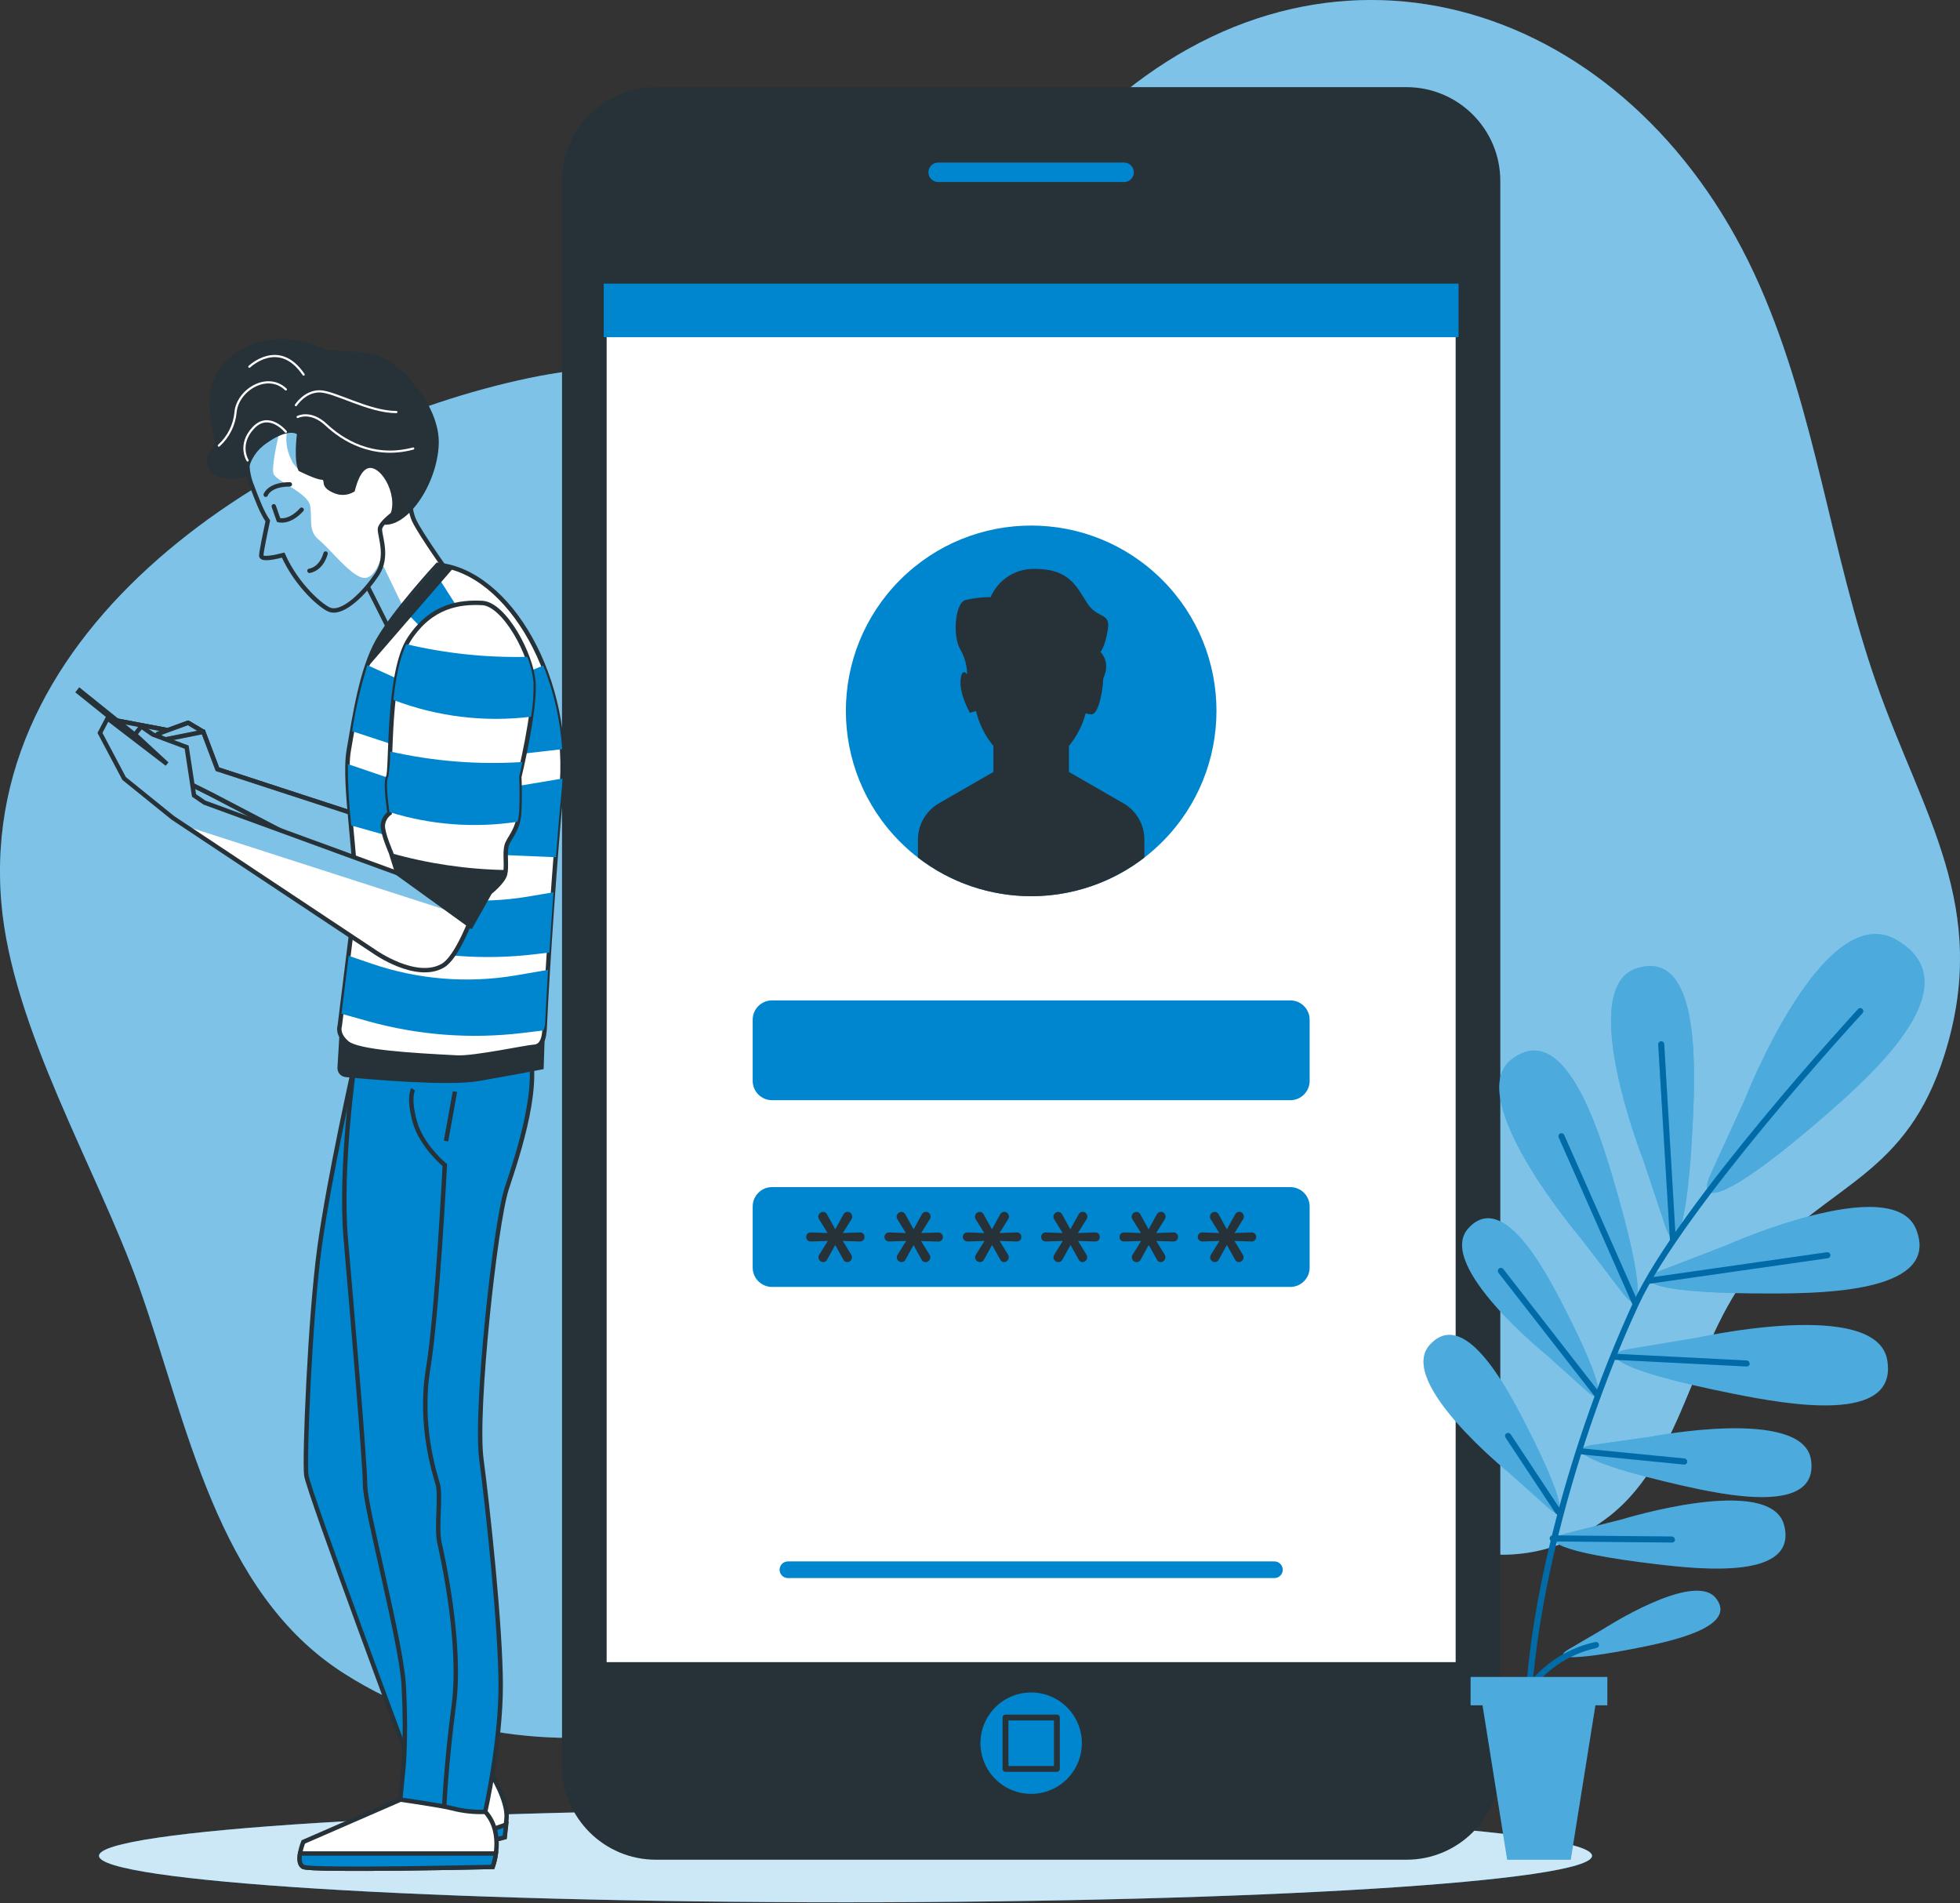 <svg width="447" height="434" viewBox="0 0 447 434" fill="none" xmlns="http://www.w3.org/2000/svg">
<rect x="0" y="0" width="447" height="434" fill="#333333" stroke="none"/>
<path d="M401.339 65.183C373.937 2.703 308.163 -20.823 256.267 21.129C236.001 37.495 223.358 63.542 198.544 73.994C175.261 83.796 145.766 80.911 120.589 86.219C66.974 97.454 -5.21 140.077 0.297 205.751C2.709 234.519 22.115 266.47 31.708 293.387C42.722 324.358 49.33 363.104 78.483 381.618C128.464 413.403 188.753 387.422 233.777 361.793C258.007 348.015 271.344 339.546 297.436 344.27C321.589 348.676 343.341 364.095 366.943 345.801C384.664 332.067 386.129 304.236 401.009 287.891C417.771 269.476 434.766 268.144 443.477 240.466C454.04 206.886 438.477 185.905 427.959 155.903C417.441 125.902 414.247 94.579 401.339 65.183Z" fill="#0086CF"/>
<g opacity="0.7">
<path opacity="0.7" d="M401.339 65.183C373.937 2.703 308.163 -20.823 256.267 21.129C236.001 37.495 223.358 63.542 198.544 73.994C175.261 83.796 145.766 80.911 120.589 86.219C66.974 97.454 -5.21 140.077 0.297 205.751C2.709 234.519 22.115 266.47 31.708 293.387C42.722 324.358 49.33 363.104 78.483 381.618C128.464 413.403 188.753 387.422 233.777 361.793C258.007 348.015 271.344 339.546 297.436 344.27C321.589 348.676 343.341 364.095 366.943 345.801C384.664 332.067 386.129 304.236 401.009 287.891C417.771 269.476 434.766 268.144 443.477 240.466C454.04 206.886 438.477 185.905 427.959 155.903C417.441 125.902 414.247 94.579 401.339 65.183Z" fill="white"/>
</g>
<path d="M192.828 433.79C286.854 433.79 363.077 429.041 363.077 423.184C363.077 417.326 286.854 412.578 192.828 412.578C98.801 412.578 22.578 417.326 22.578 423.184C22.578 429.041 98.801 433.79 192.828 433.79Z" fill="#0086CF"/>
<path opacity="0.8" d="M192.828 433.79C286.854 433.79 363.077 429.041 363.077 423.184C363.077 417.326 286.854 412.578 192.828 412.578C98.801 412.578 22.578 417.326 22.578 423.184C22.578 429.041 98.801 433.79 192.828 433.79Z" fill="white"/>
<path d="M320.763 19.873H149.577C137.758 19.873 128.177 29.454 128.177 41.273V402.676C128.177 414.495 137.758 424.076 149.577 424.076H320.763C332.581 424.076 342.162 414.495 342.162 402.676V41.273C342.162 29.454 332.581 19.873 320.763 19.873Z" fill="#263238"/>
<path d="M332.647 64.258H137.682V379.691H332.647V64.258Z" fill="white" stroke="#263238" stroke-width="1.337" stroke-miterlimit="10"/>
<path d="M265.052 191.986C281.555 175.482 281.555 148.725 265.052 132.222C248.548 115.718 221.791 115.718 205.288 132.222C188.784 148.725 188.784 175.483 205.288 191.986C221.791 208.489 248.548 208.489 265.052 191.986Z" fill="#0086CF"/>
<path d="M290.651 359.855H179.699C179.45 359.856 179.202 359.808 178.971 359.714C178.74 359.619 178.53 359.48 178.353 359.304C178.176 359.128 178.035 358.919 177.939 358.688C177.843 358.457 177.794 358.21 177.794 357.96C177.793 357.71 177.841 357.461 177.936 357.23C178.031 356.998 178.172 356.787 178.349 356.61C178.526 356.433 178.737 356.292 178.968 356.197C179.2 356.102 179.449 356.054 179.699 356.055H290.651C290.901 356.055 291.148 356.104 291.379 356.2C291.609 356.296 291.819 356.437 291.995 356.614C292.171 356.791 292.31 357.001 292.405 357.232C292.499 357.463 292.547 357.711 292.546 357.96C292.546 358.463 292.346 358.945 291.991 359.3C291.636 359.655 291.154 359.855 290.651 359.855Z" fill="#0086CF"/>
<path d="M294.264 228.12H176.076C173.637 228.12 171.659 230.097 171.659 232.537V246.469C171.659 248.908 173.637 250.885 176.076 250.885H294.264C296.703 250.885 298.68 248.908 298.68 246.469V232.537C298.68 230.097 296.703 228.12 294.264 228.12Z" fill="#0086CF"/>
<path d="M294.264 270.699H176.076C173.637 270.699 171.659 272.676 171.659 275.115V289.048C171.659 291.487 173.637 293.464 176.076 293.464H294.264C296.703 293.464 298.68 291.487 298.68 289.048V275.115C298.68 272.676 296.703 270.699 294.264 270.699Z" fill="#0086CF"/>
<path d="M256.211 183.184L243.777 176.025V170.111C245.577 167.933 246.882 165.388 247.599 162.655C248.027 162.807 248.477 162.885 248.931 162.886C250.473 162.886 251.454 158.106 251.619 154.692C253.414 150.892 250.969 148.667 250.969 148.667C250.969 148.667 251.982 147.654 252.654 143.59C253.326 139.526 250.286 141.222 247.918 137.499C245.55 133.777 243.854 129.724 236.078 129.724C233.936 129.653 231.822 130.229 230.011 131.376C228.2 132.523 226.776 134.188 225.924 136.156C223.988 136.163 222.06 136.388 220.175 136.827C217.796 137.499 217.124 145.286 219.15 148.337C220.058 150.004 220.542 151.869 220.56 153.767C220.02 153.106 219.459 152.929 219.15 154.427C218.479 157.809 221.188 162.544 221.188 162.544L222.587 162.148C223.291 165.069 224.651 167.792 226.563 170.111V176.025L214.128 183.184C212.676 184.023 211.47 185.228 210.631 186.68C209.792 188.132 209.35 189.779 209.348 191.455V195.552C216.743 201.266 225.825 204.365 235.17 204.365C244.515 204.365 253.596 201.266 260.991 195.552V191.455C260.992 189.778 260.551 188.13 259.712 186.678C258.872 185.226 257.665 184.021 256.211 183.184Z" fill="#263238"/>
<path d="M187.75 287.803C187.465 287.799 187.193 287.685 186.99 287.484C186.882 287.387 186.796 287.268 186.737 287.135C186.678 287.002 186.648 286.858 186.649 286.713C186.652 286.514 186.709 286.32 186.814 286.151L188.797 282.979L184.931 283.1C184.785 283.109 184.639 283.088 184.503 283.036C184.366 282.985 184.242 282.906 184.138 282.803C183.958 282.601 183.859 282.341 183.859 282.071C183.859 281.801 183.958 281.54 184.138 281.338C184.239 281.232 184.363 281.149 184.5 281.096C184.637 281.042 184.784 281.02 184.931 281.03L188.742 281.173L186.781 278.012C186.674 277.84 186.617 277.642 186.616 277.439C186.615 277.294 186.645 277.15 186.704 277.017C186.762 276.884 186.849 276.765 186.957 276.668C187.16 276.468 187.432 276.353 187.717 276.349C187.905 276.35 188.088 276.405 188.246 276.506C188.404 276.607 188.53 276.752 188.609 276.922L190.493 280.325L192.354 276.944C192.442 276.763 192.578 276.61 192.747 276.502C192.916 276.393 193.111 276.333 193.312 276.327C193.451 276.328 193.589 276.358 193.716 276.414C193.843 276.471 193.957 276.554 194.05 276.657C194.252 276.867 194.363 277.148 194.359 277.439C194.358 277.629 194.309 277.814 194.215 277.979L192.222 281.173L196.088 281.03C196.234 281.02 196.381 281.042 196.519 281.096C196.656 281.149 196.779 281.232 196.881 281.338C197.068 281.533 197.171 281.794 197.167 282.065C197.166 282.338 197.064 282.601 196.881 282.803C196.777 282.906 196.653 282.985 196.516 283.036C196.379 283.088 196.233 283.109 196.088 283.1L192.2 282.979L194.138 286.118C194.247 286.293 194.304 286.496 194.303 286.702C194.303 286.994 194.187 287.274 193.981 287.481C193.774 287.687 193.494 287.803 193.202 287.803C193.013 287.801 192.829 287.743 192.673 287.637C192.516 287.532 192.394 287.383 192.321 287.208L190.482 283.904L188.653 287.208C188.572 287.381 188.445 287.528 188.286 287.633C188.126 287.738 187.941 287.797 187.75 287.803Z" fill="#263238"/>
<path d="M205.615 287.803C205.329 287.799 205.057 287.685 204.855 287.484C204.746 287.387 204.66 287.268 204.601 287.135C204.542 287.002 204.512 286.858 204.513 286.713C204.517 286.514 204.574 286.32 204.678 286.151L206.661 282.979L202.806 283.1C202.659 283.107 202.512 283.084 202.374 283.033C202.236 282.982 202.109 282.904 202.002 282.803C201.856 282.652 201.758 282.461 201.722 282.254C201.687 282.047 201.714 281.834 201.8 281.643C201.887 281.451 202.029 281.291 202.209 281.181C202.388 281.072 202.596 281.019 202.806 281.03L206.606 281.173L204.645 278.012C204.539 277.84 204.482 277.642 204.48 277.439C204.479 277.294 204.509 277.15 204.568 277.017C204.627 276.884 204.713 276.765 204.822 276.668C205.024 276.468 205.296 276.353 205.582 276.349C205.769 276.35 205.953 276.405 206.111 276.506C206.268 276.607 206.394 276.752 206.474 276.922L208.357 280.325L210.218 276.944C210.307 276.763 210.443 276.61 210.611 276.502C210.78 276.393 210.976 276.333 211.176 276.327C211.316 276.326 211.454 276.356 211.581 276.413C211.708 276.469 211.822 276.553 211.914 276.657C212.016 276.76 212.097 276.882 212.152 277.017C212.207 277.151 212.235 277.294 212.234 277.439C212.23 277.63 212.177 277.815 212.08 277.979L210.086 281.173L213.963 281.052C214.108 281.042 214.253 281.065 214.389 281.118C214.524 281.171 214.646 281.254 214.745 281.36C214.933 281.555 215.036 281.817 215.031 282.087C215.031 282.36 214.929 282.623 214.745 282.825C214.643 282.927 214.521 283.007 214.386 283.058C214.251 283.109 214.107 283.131 213.963 283.122L210.064 283.001L212.002 286.14C212.111 286.315 212.168 286.518 212.168 286.724C212.168 287.016 212.052 287.296 211.845 287.503C211.639 287.709 211.358 287.825 211.066 287.825C210.877 287.823 210.693 287.765 210.537 287.659C210.38 287.554 210.258 287.405 210.185 287.23L208.346 283.926L206.518 287.23C206.434 287.399 206.305 287.542 206.146 287.643C205.987 287.743 205.803 287.799 205.615 287.803Z" fill="#263238"/>
<path d="M223.49 287.803C223.201 287.802 222.924 287.687 222.719 287.484C222.61 287.387 222.524 287.268 222.465 287.135C222.406 287.002 222.376 286.858 222.377 286.713C222.381 286.514 222.438 286.32 222.543 286.151L224.525 282.979L220.67 283.1C220.463 283.109 220.257 283.055 220.08 282.946C219.903 282.837 219.763 282.678 219.677 282.489C219.59 282.3 219.562 282.09 219.596 281.885C219.63 281.68 219.724 281.49 219.866 281.338C219.97 281.232 220.096 281.15 220.235 281.096C220.373 281.043 220.522 281.021 220.67 281.03L224.47 281.173L222.51 278.012C222.403 277.84 222.346 277.642 222.344 277.439C222.348 277.295 222.38 277.152 222.438 277.02C222.497 276.888 222.581 276.768 222.686 276.668C222.891 276.465 223.168 276.35 223.457 276.349C223.643 276.352 223.824 276.408 223.979 276.509C224.135 276.61 224.259 276.753 224.338 276.922L226.221 280.325L228.083 276.944C228.171 276.763 228.307 276.61 228.476 276.502C228.645 276.393 228.84 276.333 229.041 276.327C229.18 276.326 229.318 276.356 229.445 276.413C229.573 276.469 229.686 276.553 229.779 276.657C229.881 276.76 229.961 276.882 230.016 277.017C230.071 277.151 230.099 277.294 230.098 277.439C230.094 277.63 230.041 277.815 229.944 277.979L227.95 281.173L231.827 281.03C231.97 281.016 232.114 281.032 232.249 281.078C232.385 281.124 232.509 281.199 232.613 281.297C232.718 281.395 232.8 281.514 232.854 281.647C232.909 281.779 232.934 281.922 232.929 282.065C232.931 282.337 232.833 282.599 232.653 282.803C232.549 282.906 232.425 282.985 232.289 283.036C232.152 283.088 232.006 283.109 231.86 283.1L227.972 282.979L229.9 286.118C230.008 286.293 230.066 286.496 230.065 286.702C230.062 286.846 230.03 286.989 229.971 287.121C229.912 287.254 229.828 287.373 229.724 287.473C229.628 287.576 229.512 287.658 229.383 287.715C229.254 287.772 229.115 287.802 228.975 287.803C228.787 287.8 228.605 287.742 228.45 287.636C228.296 287.531 228.176 287.382 228.105 287.208L226.254 283.904L224.426 287.208C224.344 287.387 224.211 287.538 224.045 287.644C223.879 287.749 223.686 287.804 223.49 287.803Z" fill="#263238"/>
<path d="M241.354 287.803C241.065 287.802 240.788 287.687 240.583 287.484C240.376 287.28 240.257 287.003 240.253 286.713C240.249 286.515 240.303 286.32 240.407 286.151L242.389 282.979L238.534 283.1C238.387 283.107 238.24 283.084 238.102 283.033C237.964 282.982 237.838 282.904 237.73 282.803C237.551 282.601 237.452 282.341 237.452 282.071C237.452 281.801 237.551 281.54 237.73 281.338C237.837 281.235 237.963 281.155 238.101 281.102C238.239 281.049 238.387 281.025 238.534 281.03L242.345 281.173L240.396 278.012C240.289 277.84 240.232 277.642 240.231 277.439C240.234 277.295 240.266 277.152 240.325 277.02C240.383 276.888 240.467 276.768 240.572 276.668C240.777 276.465 241.054 276.35 241.343 276.349C241.531 276.35 241.714 276.405 241.872 276.506C242.03 276.607 242.156 276.752 242.235 276.922L244.107 280.325L245.969 276.944C246.057 276.763 246.193 276.61 246.362 276.502C246.531 276.393 246.726 276.333 246.927 276.327C247.066 276.326 247.204 276.356 247.332 276.413C247.459 276.469 247.572 276.553 247.665 276.657C247.767 276.76 247.848 276.882 247.902 277.017C247.957 277.151 247.985 277.294 247.984 277.439C247.98 277.63 247.927 277.815 247.83 277.979L245.837 281.173L249.713 281.03C249.856 281.016 250 281.032 250.135 281.078C250.271 281.124 250.395 281.199 250.5 281.297C250.604 281.395 250.686 281.514 250.741 281.647C250.795 281.779 250.82 281.922 250.815 282.065C250.817 282.337 250.719 282.599 250.539 282.803C250.436 282.906 250.311 282.985 250.175 283.036C250.038 283.088 249.892 283.109 249.746 283.1L245.859 282.979L247.786 286.118C247.895 286.293 247.952 286.496 247.951 286.702C247.952 286.847 247.922 286.991 247.863 287.124C247.805 287.257 247.718 287.376 247.61 287.473C247.514 287.576 247.398 287.658 247.269 287.715C247.141 287.772 247.002 287.802 246.861 287.803C246.674 287.8 246.491 287.742 246.337 287.636C246.182 287.531 246.062 287.382 245.991 287.208L244.14 283.904L242.312 287.208C242.228 287.391 242.093 287.544 241.922 287.65C241.752 287.755 241.554 287.809 241.354 287.803Z" fill="#263238"/>
<path d="M259.218 287.803C258.929 287.802 258.652 287.687 258.447 287.484C258.277 287.311 258.168 287.087 258.138 286.846C258.108 286.605 258.159 286.36 258.282 286.151L260.254 282.979L256.399 283.1C256.252 283.107 256.105 283.084 255.967 283.033C255.829 282.982 255.702 282.904 255.595 282.803C255.415 282.601 255.316 282.341 255.316 282.071C255.316 281.801 255.415 281.54 255.595 281.338C255.701 281.235 255.827 281.155 255.965 281.102C256.103 281.049 256.251 281.025 256.399 281.03L260.209 281.173L258.249 278.012C258.142 277.84 258.085 277.642 258.084 277.439C258.088 277.149 258.207 276.872 258.414 276.668C258.619 276.465 258.896 276.35 259.185 276.349C259.373 276.35 259.556 276.405 259.714 276.506C259.872 276.607 259.998 276.752 260.077 276.922L261.95 280.325L263.811 276.944C263.899 276.763 264.035 276.611 264.204 276.502C264.373 276.393 264.568 276.333 264.769 276.327C264.91 276.326 265.05 276.355 265.179 276.412C265.308 276.469 265.424 276.553 265.518 276.657C265.72 276.867 265.831 277.148 265.826 277.439C265.823 277.63 265.769 277.815 265.672 277.979L263.679 281.173L267.556 281.03C267.698 281.016 267.842 281.032 267.978 281.078C268.113 281.124 268.238 281.199 268.342 281.297C268.446 281.395 268.528 281.514 268.583 281.647C268.637 281.779 268.662 281.922 268.657 282.065C268.659 282.337 268.561 282.599 268.382 282.803C268.278 282.906 268.154 282.985 268.017 283.037C267.88 283.088 267.734 283.109 267.589 283.1L263.701 282.979L265.628 286.118C265.737 286.293 265.794 286.496 265.793 286.702C265.794 286.847 265.765 286.991 265.706 287.124C265.647 287.257 265.56 287.376 265.452 287.473C265.356 287.576 265.24 287.658 265.112 287.715C264.983 287.772 264.844 287.802 264.703 287.803C264.516 287.8 264.334 287.742 264.179 287.636C264.024 287.531 263.904 287.382 263.833 287.208L261.983 283.904L260.154 287.208C260.072 287.387 259.94 287.538 259.774 287.644C259.608 287.749 259.415 287.804 259.218 287.803Z" fill="#263238"/>
<path d="M277.082 287.803C276.797 287.799 276.525 287.685 276.323 287.484C276.214 287.387 276.128 287.268 276.069 287.135C276.01 287.002 275.98 286.858 275.981 286.713C275.984 286.514 276.042 286.32 276.146 286.151L278.118 282.979L274.263 283.1C274.121 283.111 273.979 283.092 273.845 283.045C273.711 282.997 273.588 282.923 273.484 282.825C273.381 282.728 273.298 282.61 273.243 282.479C273.187 282.348 273.16 282.207 273.162 282.065C273.161 281.93 273.187 281.797 273.238 281.672C273.289 281.547 273.364 281.434 273.459 281.338C273.56 281.232 273.684 281.149 273.821 281.096C273.958 281.042 274.105 281.02 274.252 281.03L278.063 281.173L276.102 278.012C275.996 277.84 275.938 277.642 275.937 277.439C275.941 277.149 276.06 276.872 276.267 276.668C276.473 276.465 276.749 276.35 277.038 276.349C277.226 276.35 277.41 276.405 277.567 276.506C277.725 276.607 277.851 276.752 277.931 276.922L279.803 280.325L281.675 276.944C281.763 276.765 281.897 276.613 282.064 276.505C282.23 276.396 282.423 276.335 282.622 276.327C282.763 276.326 282.903 276.355 283.032 276.412C283.161 276.469 283.277 276.553 283.371 276.657C283.573 276.867 283.684 277.148 283.68 277.439C283.679 277.629 283.63 277.814 283.537 277.979L281.543 281.173L285.409 281.03C285.556 281.02 285.703 281.042 285.84 281.096C285.977 281.149 286.1 281.232 286.202 281.338C286.39 281.533 286.493 281.794 286.488 282.065C286.487 282.338 286.385 282.601 286.202 282.803C286.098 282.906 285.974 282.985 285.837 283.037C285.7 283.088 285.554 283.109 285.409 283.1L281.521 282.979L283.448 286.118C283.557 286.293 283.614 286.496 283.614 286.702C283.609 286.992 283.491 287.269 283.283 287.473C283.083 287.678 282.81 287.796 282.523 287.803C282.336 287.8 282.154 287.742 281.999 287.636C281.844 287.531 281.724 287.382 281.653 287.208L279.803 283.904L277.975 287.208C277.895 287.38 277.77 287.527 277.613 287.632C277.455 287.737 277.272 287.796 277.082 287.803Z" fill="#263238"/>
<g style="mix-blend-mode:multiply">
<path d="M332.647 64.677H137.682V76.891H332.647V64.677Z" fill="#0086CF"/>
</g>
<path d="M256.366 42.176H213.963C213.198 42.176 212.464 41.872 211.923 41.331C211.381 40.789 211.077 40.056 211.077 39.29C211.077 38.525 211.381 37.791 211.923 37.25C212.464 36.709 213.198 36.405 213.963 36.405H256.366C257.131 36.405 257.865 36.709 258.406 37.25C258.947 37.791 259.251 38.525 259.251 39.29C259.251 40.056 258.947 40.789 258.406 41.331C257.865 41.872 257.131 42.176 256.366 42.176Z" fill="#0086CF" stroke="#263238" stroke-width="1.337" stroke-linecap="round" stroke-linejoin="round"/>
<path d="M246.729 397.511C246.731 395.223 246.054 392.985 244.784 391.082C243.514 389.178 241.709 387.694 239.595 386.818C237.481 385.941 235.155 385.711 232.911 386.157C230.667 386.603 228.605 387.704 226.987 389.322C225.369 390.94 224.268 393.002 223.822 395.246C223.376 397.491 223.606 399.817 224.482 401.93C225.359 404.044 226.843 405.85 228.746 407.12C230.65 408.39 232.887 409.066 235.175 409.064C238.239 409.061 241.176 407.843 243.342 405.677C245.508 403.511 246.726 400.574 246.729 397.511Z" fill="#0086CF"/>
<path d="M241.035 391.651H229.316V403.37H241.035V391.651Z" fill="#0086CF" stroke="#263238" stroke-width="1.337" stroke-linecap="round" stroke-linejoin="round"/>
<path d="M374.763 264.531C374.763 264.531 359.41 225.521 373.078 220.884C387.308 216.049 386.68 241.81 386.129 254.366C384.973 281.195 382.01 286.184 379.796 279.631L374.763 264.531ZM370.148 294.962C374.366 300.469 375.556 294.764 367.945 269.003C364.377 256.888 356.623 232.382 344.729 241.579C333.307 250.39 360.489 282.329 360.489 282.329L370.148 294.962ZM361.998 317.32C366.018 320.888 366.095 316.384 356.546 297.782C352.064 289.07 342.581 271.437 334.816 280.16C327.36 288.574 352.769 309.027 352.769 309.027L361.998 317.32ZM353.187 343.907C357.207 347.487 357.284 342.971 347.735 324.38C343.253 315.668 333.77 298.024 326.005 306.758C318.593 315.194 343.925 335.647 343.925 335.647L353.187 343.907ZM378.629 289.786C372.197 292.297 377.307 295.028 404.169 294.951C416.769 294.951 442.497 294.378 437.012 280.38C431.759 266.932 393.497 284.059 393.497 284.059L378.629 289.786ZM371.305 307.672C364.498 308.85 368.97 312.551 395.314 317.816C407.661 320.294 432.981 324.864 430.393 310.106C427.915 295.876 387.01 305.062 387.01 305.062L371.305 307.672ZM363.11 329.512C357.317 330.349 361.018 333.576 383.166 338.643C393.552 341.021 414.864 345.482 413.013 332.893C411.251 320.778 376.448 327.629 376.448 327.629L363.11 329.512ZM356.888 349.744C351.216 351.187 355.236 354.007 377.814 356.694C388.387 357.95 410.051 360.13 406.89 347.806C403.839 335.977 369.961 346.451 369.961 346.451L356.888 349.744ZM390.083 267.835C386.779 275.237 393.64 274.113 416.967 253.76C427.893 244.211 449.81 224.232 432.453 214.287C415.789 204.727 397.87 250.852 397.87 250.852L390.083 267.835ZM357.747 376.1C354.255 378.138 357.681 378.931 373.695 375.737C381.206 374.25 396.482 370.946 391.316 364.426C386.316 358.148 365.831 371.364 365.831 371.364L357.747 376.1Z" fill="#0086CF"/>
<path opacity="0.3" d="M374.763 264.531C374.763 264.531 359.41 225.521 373.078 220.884C387.308 216.049 386.68 241.81 386.129 254.366C384.973 281.195 382.01 286.184 379.796 279.631L374.763 264.531ZM370.148 294.962C374.366 300.469 375.556 294.764 367.945 269.003C364.377 256.888 356.623 232.382 344.729 241.579C333.307 250.39 360.489 282.329 360.489 282.329L370.148 294.962ZM361.998 317.32C366.018 320.888 366.095 316.384 356.546 297.782C352.064 289.07 342.581 271.437 334.816 280.16C327.36 288.574 352.769 309.027 352.769 309.027L361.998 317.32ZM353.187 343.907C357.207 347.487 357.284 342.971 347.735 324.38C343.253 315.668 333.77 298.024 326.005 306.758C318.593 315.194 343.925 335.647 343.925 335.647L353.187 343.907ZM378.629 289.786C372.197 292.297 377.307 295.028 404.169 294.951C416.769 294.951 442.497 294.378 437.012 280.38C431.759 266.932 393.497 284.059 393.497 284.059L378.629 289.786ZM371.305 307.672C364.498 308.85 368.97 312.551 395.314 317.816C407.661 320.294 432.981 324.864 430.393 310.106C427.915 295.876 387.01 305.062 387.01 305.062L371.305 307.672ZM363.11 329.512C357.317 330.349 361.018 333.576 383.166 338.643C393.552 341.021 414.864 345.482 413.013 332.893C411.251 320.778 376.448 327.629 376.448 327.629L363.11 329.512ZM356.888 349.744C351.216 351.187 355.236 354.007 377.814 356.694C388.387 357.95 410.051 360.13 406.89 347.806C403.839 335.977 369.961 346.451 369.961 346.451L356.888 349.744ZM390.083 267.835C386.779 275.237 393.64 274.113 416.967 253.76C427.893 244.211 449.81 224.232 432.453 214.287C415.789 204.727 397.87 250.852 397.87 250.852L390.083 267.835ZM357.747 376.1C354.255 378.138 357.681 378.931 373.695 375.737C381.206 374.25 396.482 370.946 391.316 364.426C386.316 358.148 365.831 371.364 365.831 371.364L357.747 376.1Z" fill="white"/>
<path d="M381.536 282.693L378.86 238.164L381.536 282.693ZM373.067 297.385L356.15 259.09L373.067 297.385ZM416.725 286.25L376.184 292.065L416.725 286.25ZM364.3 318.025L342.35 289.863L364.3 318.025ZM368.155 309.39L398.398 310.91L368.155 309.39ZM360.996 330.988L384.125 333.279L360.996 330.988ZM355.412 344.711L343.925 327.43L355.412 344.711ZM354.09 350.813L381.283 351.066L354.09 350.813ZM348.583 401.828C348.766 401.814 348.935 401.728 349.054 401.59C349.174 401.452 349.234 401.272 349.222 401.09C347.493 375.12 357.537 332.585 373.651 297.671C383.948 275.358 424.314 231.501 424.743 231.061C424.873 230.931 424.946 230.754 424.946 230.57C424.946 230.387 424.873 230.21 424.743 230.08C424.68 230.016 424.604 229.966 424.521 229.931C424.438 229.896 424.349 229.879 424.258 229.879C424.168 229.879 424.079 229.896 423.996 229.931C423.913 229.966 423.837 230.016 423.774 230.08C423.366 230.521 382.836 274.543 372.45 297.055C356.04 332.816 346.127 374.58 347.889 401.178C347.903 401.354 347.982 401.517 348.11 401.638C348.239 401.758 348.407 401.826 348.583 401.828ZM381.525 283.376C381.707 283.364 381.878 283.282 381.999 283.146C382.121 283.01 382.184 282.831 382.175 282.649L379.543 238.098C379.539 238.008 379.516 237.919 379.477 237.837C379.438 237.755 379.384 237.681 379.316 237.621C379.248 237.56 379.169 237.514 379.083 237.484C378.997 237.455 378.907 237.443 378.816 237.449C378.634 237.46 378.463 237.543 378.342 237.679C378.22 237.815 378.157 237.993 378.166 238.175L380.842 282.704C380.851 282.879 380.927 283.044 381.054 283.165C381.181 283.286 381.35 283.354 381.525 283.354V283.376ZM373.309 298.013C373.474 297.938 373.603 297.802 373.669 297.633C373.735 297.464 373.732 297.276 373.662 297.11L356.733 258.815C356.66 258.649 356.524 258.518 356.355 258.452C356.186 258.386 355.997 258.39 355.83 258.463C355.664 258.536 355.533 258.672 355.467 258.841C355.401 259.011 355.405 259.199 355.478 259.366L372.395 297.66C372.448 297.783 372.536 297.888 372.647 297.962C372.758 298.037 372.889 298.077 373.023 298.079C373.137 298.085 373.25 298.062 373.353 298.013H373.309ZM376.239 292.726L416.758 286.933C416.856 286.931 416.952 286.908 417.041 286.866C417.129 286.825 417.208 286.764 417.271 286.69C417.335 286.616 417.382 286.529 417.41 286.435C417.437 286.341 417.444 286.242 417.431 286.145C417.418 286.048 417.384 285.955 417.332 285.872C417.281 285.789 417.212 285.718 417.131 285.663C417.049 285.609 416.957 285.572 416.861 285.556C416.765 285.539 416.666 285.543 416.571 285.567L376.052 291.361C375.87 291.372 375.701 291.455 375.582 291.592C375.462 291.728 375.401 291.906 375.413 292.087C375.424 292.269 375.508 292.438 375.644 292.557C375.78 292.677 375.959 292.738 376.14 292.726H376.239ZM364.685 318.575C364.829 318.462 364.923 318.297 364.945 318.116C364.968 317.934 364.918 317.751 364.807 317.606L342.845 289.389C342.733 289.243 342.567 289.148 342.384 289.124C342.201 289.1 342.017 289.15 341.871 289.262C341.724 289.375 341.629 289.541 341.605 289.724C341.582 289.906 341.631 290.091 341.744 290.237L363.749 318.498C363.813 318.581 363.895 318.647 363.988 318.693C364.082 318.739 364.185 318.763 364.289 318.763C364.453 318.754 364.609 318.688 364.729 318.575H364.685ZM399.004 310.943C399.01 310.761 398.944 310.583 398.82 310.45C398.697 310.316 398.525 310.236 398.343 310.227L368.155 308.696C367.985 308.708 367.826 308.781 367.707 308.903C367.588 309.024 367.517 309.185 367.509 309.355C367.501 309.525 367.556 309.692 367.662 309.824C367.769 309.957 367.921 310.045 368.089 310.073L398.332 311.604C398.514 311.61 398.692 311.544 398.826 311.42C398.96 311.296 399.04 311.125 399.048 310.943H399.004ZM384.763 333.345C384.774 333.254 384.766 333.162 384.741 333.075C384.716 332.987 384.673 332.905 384.615 332.835C384.558 332.764 384.487 332.705 384.406 332.662C384.326 332.619 384.237 332.593 384.147 332.585L361.018 330.305C360.928 330.296 360.837 330.305 360.751 330.331C360.665 330.357 360.584 330.4 360.515 330.457C360.445 330.515 360.388 330.585 360.345 330.665C360.303 330.745 360.277 330.832 360.269 330.922C360.253 331.102 360.309 331.282 360.425 331.422C360.54 331.562 360.705 331.651 360.886 331.671L384.014 333.962H384.08C384.258 333.974 384.434 333.916 384.569 333.801C384.705 333.686 384.791 333.522 384.807 333.345H384.763ZM355.742 345.284C355.895 345.183 356.002 345.025 356.039 344.845C356.076 344.666 356.041 344.479 355.941 344.325L344.508 327.045C344.404 326.896 344.245 326.794 344.067 326.759C343.888 326.724 343.703 326.759 343.55 326.858C343.397 326.959 343.29 327.116 343.253 327.296C343.216 327.476 343.252 327.662 343.352 327.816L354.784 345.096C354.849 345.191 354.937 345.268 355.038 345.322C355.14 345.376 355.253 345.404 355.368 345.405C355.517 345.413 355.664 345.37 355.786 345.284H355.742ZM381.977 351.066C381.974 350.885 381.902 350.711 381.774 350.582C381.647 350.453 381.475 350.378 381.294 350.372L354.101 350.119C353.92 350.119 353.746 350.191 353.618 350.319C353.49 350.447 353.418 350.62 353.418 350.802C353.415 350.893 353.431 350.983 353.464 351.068C353.497 351.153 353.547 351.23 353.611 351.295C353.675 351.36 353.751 351.411 353.836 351.446C353.92 351.48 354.01 351.497 354.101 351.495L381.294 351.749C381.387 351.753 381.48 351.739 381.567 351.707C381.654 351.674 381.734 351.625 381.802 351.561C381.87 351.498 381.924 351.421 381.962 351.336C381.999 351.251 382.02 351.159 382.021 351.066H381.977ZM345.489 391.728C345.544 391.607 350.18 378.831 364.124 375.781C364.303 375.741 364.46 375.632 364.559 375.477C364.658 375.322 364.692 375.134 364.652 374.955C364.608 374.778 364.497 374.626 364.343 374.53C364.189 374.433 364.004 374.4 363.826 374.437C349.123 377.653 344.244 391.145 344.189 391.277C344.132 391.451 344.145 391.64 344.225 391.804C344.306 391.969 344.447 392.096 344.618 392.158H344.839C344.985 392.171 345.132 392.136 345.257 392.058C345.382 391.981 345.479 391.865 345.533 391.728H345.489ZM348.583 401.828C348.766 401.814 348.935 401.728 349.054 401.59C349.174 401.452 349.234 401.272 349.222 401.09C347.493 375.12 357.537 332.585 373.651 297.671C383.948 275.358 424.314 231.501 424.743 231.061C424.873 230.931 424.946 230.754 424.946 230.57C424.946 230.387 424.873 230.21 424.743 230.08C424.68 230.016 424.604 229.966 424.521 229.931C424.438 229.896 424.349 229.879 424.258 229.879C424.168 229.879 424.079 229.896 423.996 229.931C423.913 229.966 423.837 230.016 423.774 230.08C423.366 230.521 382.836 274.543 372.45 297.055C356.04 332.816 346.127 374.58 347.889 401.178C347.903 401.354 347.982 401.517 348.11 401.638C348.239 401.758 348.407 401.826 348.583 401.828ZM381.525 283.376C381.707 283.364 381.878 283.282 381.999 283.146C382.121 283.01 382.184 282.831 382.175 282.649L379.543 238.098C379.539 238.008 379.516 237.919 379.477 237.837C379.438 237.755 379.384 237.681 379.316 237.621C379.248 237.56 379.169 237.514 379.083 237.484C378.997 237.455 378.907 237.443 378.816 237.449C378.634 237.46 378.463 237.543 378.342 237.679C378.22 237.815 378.157 237.993 378.166 238.175L380.842 282.704C380.851 282.879 380.927 283.044 381.054 283.165C381.181 283.286 381.35 283.354 381.525 283.354V283.376ZM373.309 298.013C373.474 297.938 373.603 297.802 373.669 297.633C373.735 297.464 373.732 297.276 373.662 297.11L356.733 258.815C356.66 258.649 356.524 258.518 356.355 258.452C356.186 258.386 355.997 258.39 355.83 258.463C355.664 258.536 355.533 258.672 355.467 258.841C355.401 259.011 355.405 259.199 355.478 259.366L372.395 297.66C372.448 297.783 372.536 297.888 372.647 297.962C372.758 298.037 372.889 298.077 373.023 298.079C373.137 298.085 373.25 298.062 373.353 298.013H373.309ZM376.239 292.726L416.758 286.933C416.856 286.931 416.952 286.908 417.041 286.866C417.129 286.825 417.208 286.764 417.271 286.69C417.335 286.616 417.382 286.529 417.41 286.435C417.437 286.341 417.444 286.242 417.431 286.145C417.418 286.048 417.384 285.955 417.332 285.872C417.281 285.789 417.212 285.718 417.131 285.663C417.049 285.609 416.957 285.572 416.861 285.556C416.765 285.539 416.666 285.543 416.571 285.567L376.052 291.361C375.87 291.372 375.701 291.455 375.582 291.592C375.462 291.728 375.401 291.906 375.413 292.087C375.424 292.269 375.508 292.438 375.644 292.557C375.78 292.677 375.959 292.738 376.14 292.726H376.239ZM364.685 318.575C364.829 318.462 364.923 318.297 364.945 318.116C364.968 317.934 364.918 317.751 364.807 317.606L342.845 289.389C342.79 289.317 342.72 289.256 342.641 289.211C342.562 289.165 342.475 289.136 342.384 289.124C342.294 289.112 342.202 289.118 342.114 289.142C342.025 289.166 341.943 289.207 341.871 289.262C341.798 289.318 341.738 289.388 341.692 289.467C341.647 289.546 341.617 289.633 341.605 289.724C341.594 289.814 341.6 289.906 341.624 289.994C341.647 290.082 341.688 290.165 341.744 290.237L363.749 318.498C363.813 318.581 363.895 318.647 363.988 318.693C364.082 318.739 364.185 318.763 364.289 318.763C364.453 318.754 364.609 318.688 364.729 318.575H364.685ZM399.004 310.943C399.01 310.761 398.944 310.583 398.82 310.45C398.697 310.316 398.525 310.236 398.343 310.227L368.155 308.696C367.985 308.708 367.826 308.781 367.707 308.903C367.588 309.024 367.517 309.185 367.509 309.355C367.501 309.525 367.556 309.692 367.662 309.824C367.769 309.957 367.921 310.045 368.089 310.073L398.332 311.604C398.514 311.61 398.692 311.544 398.826 311.42C398.96 311.296 399.04 311.125 399.048 310.943H399.004ZM384.763 333.345C384.774 333.254 384.766 333.162 384.741 333.075C384.716 332.987 384.673 332.905 384.615 332.835C384.558 332.764 384.487 332.705 384.406 332.662C384.326 332.619 384.237 332.593 384.147 332.585L361.018 330.305C360.928 330.296 360.837 330.305 360.751 330.331C360.665 330.357 360.584 330.4 360.515 330.457C360.445 330.515 360.388 330.585 360.345 330.665C360.303 330.745 360.277 330.832 360.269 330.922C360.253 331.102 360.309 331.282 360.425 331.422C360.54 331.562 360.705 331.651 360.886 331.671L384.014 333.962H384.08C384.258 333.974 384.434 333.916 384.569 333.801C384.705 333.686 384.791 333.522 384.807 333.345H384.763ZM355.742 345.284C355.895 345.183 356.002 345.025 356.039 344.845C356.076 344.666 356.041 344.479 355.941 344.325L344.508 327.045C344.404 326.896 344.245 326.794 344.067 326.759C343.888 326.724 343.703 326.759 343.55 326.858C343.397 326.959 343.29 327.116 343.253 327.296C343.216 327.476 343.252 327.662 343.352 327.816L354.784 345.096C354.849 345.191 354.937 345.268 355.038 345.322C355.14 345.376 355.253 345.404 355.368 345.405C355.517 345.413 355.664 345.37 355.786 345.284H355.742ZM381.977 351.066C381.974 350.885 381.902 350.711 381.774 350.582C381.647 350.453 381.475 350.378 381.294 350.372L354.101 350.119C353.92 350.119 353.746 350.191 353.618 350.319C353.49 350.447 353.418 350.62 353.418 350.802C353.415 350.893 353.431 350.983 353.464 351.068C353.497 351.153 353.547 351.23 353.611 351.295C353.675 351.36 353.751 351.411 353.836 351.446C353.92 351.48 354.01 351.497 354.101 351.495L381.294 351.749C381.387 351.753 381.48 351.739 381.567 351.707C381.654 351.674 381.734 351.625 381.802 351.561C381.87 351.498 381.924 351.421 381.962 351.336C381.999 351.251 382.02 351.159 382.021 351.066H381.977ZM345.489 391.728C345.544 391.607 350.18 378.831 364.124 375.781C364.303 375.741 364.46 375.632 364.559 375.477C364.658 375.322 364.692 375.134 364.652 374.955C364.608 374.778 364.497 374.626 364.343 374.53C364.189 374.433 364.004 374.4 363.826 374.437C349.123 377.653 344.244 391.145 344.189 391.277C344.132 391.451 344.145 391.64 344.225 391.804C344.306 391.969 344.447 392.096 344.618 392.158H344.839C344.985 392.171 345.132 392.136 345.257 392.058C345.382 391.981 345.479 391.865 345.533 391.728H345.489Z" fill="#0086CF"/>
<path opacity="0.2" d="M381.536 282.693L378.86 238.164L381.536 282.693ZM373.067 297.385L356.15 259.09L373.067 297.385ZM416.725 286.25L376.184 292.065L416.725 286.25ZM364.3 318.025L342.35 289.863L364.3 318.025ZM368.155 309.39L398.398 310.91L368.155 309.39ZM360.996 330.988L384.125 333.279L360.996 330.988ZM355.412 344.711L343.925 327.43L355.412 344.711ZM354.09 350.813L381.283 351.066L354.09 350.813ZM348.583 401.828C348.766 401.814 348.935 401.728 349.054 401.59C349.174 401.452 349.234 401.272 349.222 401.09C347.493 375.12 357.537 332.585 373.651 297.671C383.948 275.358 424.314 231.501 424.743 231.061C424.873 230.931 424.946 230.754 424.946 230.57C424.946 230.387 424.873 230.21 424.743 230.08C424.68 230.016 424.604 229.966 424.521 229.931C424.438 229.896 424.349 229.879 424.258 229.879C424.168 229.879 424.079 229.896 423.996 229.931C423.913 229.966 423.837 230.016 423.774 230.08C423.366 230.521 382.836 274.543 372.45 297.055C356.04 332.816 346.127 374.58 347.889 401.178C347.903 401.354 347.982 401.517 348.11 401.638C348.239 401.758 348.407 401.826 348.583 401.828ZM381.525 283.376C381.707 283.364 381.878 283.282 381.999 283.146C382.121 283.01 382.184 282.831 382.175 282.649L379.543 238.098C379.539 238.008 379.516 237.919 379.477 237.837C379.438 237.755 379.384 237.681 379.316 237.621C379.248 237.56 379.169 237.514 379.083 237.484C378.997 237.455 378.907 237.443 378.816 237.449C378.634 237.46 378.463 237.543 378.342 237.679C378.22 237.815 378.157 237.993 378.166 238.175L380.842 282.704C380.851 282.879 380.927 283.044 381.054 283.165C381.181 283.286 381.35 283.354 381.525 283.354V283.376ZM373.309 298.013C373.474 297.938 373.603 297.802 373.669 297.633C373.735 297.464 373.732 297.276 373.662 297.11L356.733 258.815C356.66 258.649 356.524 258.518 356.355 258.452C356.186 258.386 355.997 258.39 355.83 258.463C355.664 258.536 355.533 258.672 355.467 258.841C355.401 259.011 355.405 259.199 355.478 259.366L372.395 297.66C372.448 297.783 372.536 297.888 372.647 297.962C372.758 298.037 372.889 298.077 373.023 298.079C373.137 298.085 373.25 298.062 373.353 298.013H373.309ZM376.239 292.726L416.758 286.933C416.856 286.931 416.952 286.908 417.041 286.866C417.129 286.825 417.208 286.764 417.271 286.69C417.335 286.616 417.382 286.529 417.41 286.435C417.437 286.341 417.444 286.242 417.431 286.145C417.418 286.048 417.384 285.955 417.332 285.872C417.281 285.789 417.212 285.718 417.131 285.663C417.049 285.609 416.957 285.572 416.861 285.556C416.765 285.539 416.666 285.543 416.571 285.567L376.052 291.361C375.87 291.372 375.701 291.455 375.582 291.592C375.462 291.728 375.401 291.906 375.413 292.087C375.424 292.269 375.508 292.438 375.644 292.557C375.78 292.677 375.959 292.738 376.14 292.726H376.239ZM364.685 318.575C364.829 318.462 364.923 318.297 364.945 318.116C364.968 317.934 364.918 317.751 364.807 317.606L342.845 289.389C342.733 289.243 342.567 289.148 342.384 289.124C342.201 289.1 342.017 289.15 341.871 289.262C341.724 289.375 341.629 289.541 341.605 289.724C341.582 289.906 341.631 290.091 341.744 290.237L363.749 318.498C363.813 318.581 363.895 318.647 363.988 318.693C364.082 318.739 364.185 318.763 364.289 318.763C364.453 318.754 364.609 318.688 364.729 318.575H364.685ZM399.004 310.943C399.01 310.761 398.944 310.583 398.82 310.45C398.697 310.316 398.525 310.236 398.343 310.227L368.155 308.696C367.985 308.708 367.826 308.781 367.707 308.903C367.588 309.024 367.517 309.185 367.509 309.355C367.501 309.525 367.556 309.692 367.662 309.824C367.769 309.957 367.921 310.045 368.089 310.073L398.332 311.604C398.514 311.61 398.692 311.544 398.826 311.42C398.96 311.296 399.04 311.125 399.048 310.943H399.004ZM384.763 333.345C384.774 333.254 384.766 333.162 384.741 333.075C384.716 332.987 384.673 332.905 384.615 332.835C384.558 332.764 384.487 332.705 384.406 332.662C384.326 332.619 384.237 332.593 384.147 332.585L361.018 330.305C360.928 330.296 360.837 330.305 360.751 330.331C360.665 330.357 360.584 330.4 360.515 330.457C360.445 330.515 360.388 330.585 360.345 330.665C360.303 330.745 360.277 330.832 360.269 330.922C360.253 331.102 360.309 331.282 360.425 331.422C360.54 331.562 360.705 331.651 360.886 331.671L384.014 333.962H384.08C384.258 333.974 384.434 333.916 384.569 333.801C384.705 333.686 384.791 333.522 384.807 333.345H384.763ZM355.742 345.284C355.895 345.183 356.002 345.025 356.039 344.845C356.076 344.666 356.041 344.479 355.941 344.325L344.508 327.045C344.404 326.896 344.245 326.794 344.067 326.759C343.888 326.724 343.703 326.759 343.55 326.858C343.397 326.959 343.29 327.116 343.253 327.296C343.216 327.476 343.252 327.662 343.352 327.816L354.784 345.096C354.849 345.191 354.937 345.268 355.038 345.322C355.14 345.376 355.253 345.404 355.368 345.405C355.517 345.413 355.664 345.37 355.786 345.284H355.742ZM381.977 351.066C381.974 350.885 381.902 350.711 381.774 350.582C381.647 350.453 381.475 350.378 381.294 350.372L354.101 350.119C353.92 350.119 353.746 350.191 353.618 350.319C353.49 350.447 353.418 350.62 353.418 350.802C353.415 350.893 353.431 350.983 353.464 351.068C353.497 351.153 353.547 351.23 353.611 351.295C353.675 351.36 353.751 351.411 353.836 351.446C353.92 351.48 354.01 351.497 354.101 351.495L381.294 351.749C381.387 351.753 381.48 351.739 381.567 351.707C381.654 351.674 381.734 351.625 381.802 351.561C381.87 351.498 381.924 351.421 381.962 351.336C381.999 351.251 382.02 351.159 382.021 351.066H381.977ZM345.489 391.728C345.544 391.607 350.18 378.831 364.124 375.781C364.303 375.741 364.46 375.632 364.559 375.477C364.658 375.322 364.692 375.134 364.652 374.955C364.608 374.778 364.497 374.626 364.343 374.53C364.189 374.433 364.004 374.4 363.826 374.437C349.123 377.653 344.244 391.145 344.189 391.277C344.132 391.451 344.145 391.64 344.225 391.804C344.306 391.969 344.447 392.096 344.618 392.158H344.839C344.985 392.171 345.132 392.136 345.257 392.058C345.382 391.981 345.479 391.865 345.533 391.728H345.489ZM348.583 401.828C348.766 401.814 348.935 401.728 349.054 401.59C349.174 401.452 349.234 401.272 349.222 401.09C347.493 375.12 357.537 332.585 373.651 297.671C383.948 275.358 424.314 231.501 424.743 231.061C424.873 230.931 424.946 230.754 424.946 230.57C424.946 230.387 424.873 230.21 424.743 230.08C424.68 230.016 424.604 229.966 424.521 229.931C424.438 229.896 424.349 229.879 424.258 229.879C424.168 229.879 424.079 229.896 423.996 229.931C423.913 229.966 423.837 230.016 423.774 230.08C423.366 230.521 382.836 274.543 372.45 297.055C356.04 332.816 346.127 374.58 347.889 401.178C347.903 401.354 347.982 401.517 348.11 401.638C348.239 401.758 348.407 401.826 348.583 401.828ZM381.525 283.376C381.707 283.364 381.878 283.282 381.999 283.146C382.121 283.01 382.184 282.831 382.175 282.649L379.543 238.098C379.539 238.008 379.516 237.919 379.477 237.837C379.438 237.755 379.384 237.681 379.316 237.621C379.248 237.56 379.169 237.514 379.083 237.484C378.997 237.455 378.907 237.443 378.816 237.449C378.634 237.46 378.463 237.543 378.342 237.679C378.22 237.815 378.157 237.993 378.166 238.175L380.842 282.704C380.851 282.879 380.927 283.044 381.054 283.165C381.181 283.286 381.35 283.354 381.525 283.354V283.376ZM373.309 298.013C373.474 297.938 373.603 297.802 373.669 297.633C373.735 297.464 373.732 297.276 373.662 297.11L356.733 258.815C356.66 258.649 356.524 258.518 356.355 258.452C356.186 258.386 355.997 258.39 355.83 258.463C355.664 258.536 355.533 258.672 355.467 258.841C355.401 259.011 355.405 259.199 355.478 259.366L372.395 297.66C372.448 297.783 372.536 297.888 372.647 297.962C372.758 298.037 372.889 298.077 373.023 298.079C373.137 298.085 373.25 298.062 373.353 298.013H373.309ZM376.239 292.726L416.758 286.933C416.856 286.931 416.952 286.908 417.041 286.866C417.129 286.825 417.208 286.764 417.271 286.69C417.335 286.616 417.382 286.529 417.41 286.435C417.437 286.341 417.444 286.242 417.431 286.145C417.418 286.048 417.384 285.955 417.332 285.872C417.281 285.789 417.212 285.718 417.131 285.663C417.049 285.609 416.957 285.572 416.861 285.556C416.765 285.539 416.666 285.543 416.571 285.567L376.052 291.361C375.87 291.372 375.701 291.455 375.582 291.592C375.462 291.728 375.401 291.906 375.413 292.087C375.424 292.269 375.508 292.438 375.644 292.557C375.78 292.677 375.959 292.738 376.14 292.726H376.239ZM364.685 318.575C364.829 318.462 364.923 318.297 364.945 318.116C364.968 317.934 364.918 317.751 364.807 317.606L342.845 289.389C342.79 289.317 342.72 289.256 342.641 289.211C342.562 289.165 342.475 289.136 342.384 289.124C342.294 289.112 342.202 289.118 342.114 289.142C342.025 289.166 341.943 289.207 341.871 289.262C341.798 289.318 341.738 289.388 341.692 289.467C341.647 289.546 341.617 289.633 341.605 289.724C341.594 289.814 341.6 289.906 341.624 289.994C341.647 290.082 341.688 290.165 341.744 290.237L363.749 318.498C363.813 318.581 363.895 318.647 363.988 318.693C364.082 318.739 364.185 318.763 364.289 318.763C364.453 318.754 364.609 318.688 364.729 318.575H364.685ZM399.004 310.943C399.01 310.761 398.944 310.583 398.82 310.45C398.697 310.316 398.525 310.236 398.343 310.227L368.155 308.696C367.985 308.708 367.826 308.781 367.707 308.903C367.588 309.024 367.517 309.185 367.509 309.355C367.501 309.525 367.556 309.692 367.662 309.824C367.769 309.957 367.921 310.045 368.089 310.073L398.332 311.604C398.514 311.61 398.692 311.544 398.826 311.42C398.96 311.296 399.04 311.125 399.048 310.943H399.004ZM384.763 333.345C384.774 333.254 384.766 333.162 384.741 333.075C384.716 332.987 384.673 332.905 384.615 332.835C384.558 332.764 384.487 332.705 384.406 332.662C384.326 332.619 384.237 332.593 384.147 332.585L361.018 330.305C360.928 330.296 360.837 330.305 360.751 330.331C360.665 330.357 360.584 330.4 360.515 330.457C360.445 330.515 360.388 330.585 360.345 330.665C360.303 330.745 360.277 330.832 360.269 330.922C360.253 331.102 360.309 331.282 360.425 331.422C360.54 331.562 360.705 331.651 360.886 331.671L384.014 333.962H384.08C384.258 333.974 384.434 333.916 384.569 333.801C384.705 333.686 384.791 333.522 384.807 333.345H384.763ZM355.742 345.284C355.895 345.183 356.002 345.025 356.039 344.845C356.076 344.666 356.041 344.479 355.941 344.325L344.508 327.045C344.404 326.896 344.245 326.794 344.067 326.759C343.888 326.724 343.703 326.759 343.55 326.858C343.397 326.959 343.29 327.116 343.253 327.296C343.216 327.476 343.252 327.662 343.352 327.816L354.784 345.096C354.849 345.191 354.937 345.268 355.038 345.322C355.14 345.376 355.253 345.404 355.368 345.405C355.517 345.413 355.664 345.37 355.786 345.284H355.742ZM381.977 351.066C381.974 350.885 381.902 350.711 381.774 350.582C381.647 350.453 381.475 350.378 381.294 350.372L354.101 350.119C353.92 350.119 353.746 350.191 353.618 350.319C353.49 350.447 353.418 350.62 353.418 350.802C353.415 350.893 353.431 350.983 353.464 351.068C353.497 351.153 353.547 351.23 353.611 351.295C353.675 351.36 353.751 351.411 353.836 351.446C353.92 351.48 354.01 351.497 354.101 351.495L381.294 351.749C381.387 351.753 381.48 351.739 381.567 351.707C381.654 351.674 381.734 351.625 381.802 351.561C381.87 351.498 381.924 351.421 381.962 351.336C381.999 351.251 382.02 351.159 382.021 351.066H381.977ZM345.489 391.728C345.544 391.607 350.18 378.831 364.124 375.781C364.303 375.741 364.46 375.632 364.559 375.477C364.658 375.322 364.692 375.134 364.652 374.955C364.608 374.778 364.497 374.626 364.343 374.53C364.189 374.433 364.004 374.4 363.826 374.437C349.123 377.653 344.244 391.145 344.189 391.277C344.132 391.451 344.145 391.64 344.225 391.804C344.306 391.969 344.447 392.096 344.618 392.158H344.839C344.985 392.171 345.132 392.136 345.257 392.058C345.382 391.981 345.479 391.865 345.533 391.728H345.489Z" fill="black"/>
<path d="M366.569 382.411H335.389V388.865H338.109L343.737 424.076H358.22L363.848 388.865H366.569V382.411Z" fill="#0086CF"/>
<path opacity="0.3" d="M366.569 382.411H335.389V388.865H338.109L343.737 424.076H358.22L363.848 388.865H366.569V382.411Z" fill="white"/>
<path d="M85.852 187.248L49.584 175.409L46.356 166.884L38.988 166.653L25.618 164.119L27.226 166.884L44.055 179.098L48.207 181.169L86.138 200.982L85.852 187.248Z" fill="white" stroke="#263238" stroke-width="1.004" stroke-miterlimit="10"/>
<path d="M46.356 166.884L42.898 164.813L35.993 167.346L37.138 168.723L46.356 166.884Z" fill="white" stroke="#263238" stroke-width="1.004" stroke-linejoin="round"/>
<path d="M85.852 187.248L49.584 175.409L46.356 166.884L38.988 166.653L25.618 164.119L27.226 166.884L44.055 179.098L48.207 181.169L86.138 200.982L85.852 187.248Z" fill="white"/>
<path opacity="0.5" d="M85.852 187.248L49.584 175.409L46.356 166.884L38.988 166.653L25.618 164.119L27.226 166.884L44.055 179.098L48.207 181.169L86.138 200.982L85.852 187.248Z" fill="#0086CF" stroke="#263238" stroke-width="1.004" stroke-miterlimit="10"/>
<path d="M85.852 187.248L49.584 175.409L46.356 166.884L38.988 166.653L25.618 164.119L27.226 166.884L44.055 179.098L48.207 181.169L86.138 200.982L85.852 187.248Z" stroke="#263238" stroke-width="1.004" stroke-miterlimit="10"/>
<path d="M46.356 166.884L42.898 164.813L35.993 167.346L37.138 168.723L46.356 166.884Z" fill="white"/>
<path opacity="0.5" d="M46.356 166.884L42.898 164.813L35.993 167.346L37.138 168.723L46.356 166.884Z" fill="#0086CF" stroke="#263238" stroke-width="1.004" stroke-linejoin="round"/>
<path d="M46.356 166.884L42.898 164.813L35.993 167.346L37.138 168.723L46.356 166.884Z" stroke="#263238" stroke-width="1.004" stroke-linejoin="round"/>
<path d="M93.55 110.406C93.55 110.406 92.988 115.362 94.387 118.545C95.786 121.728 103.551 132.51 103.551 132.51L89.056 144.13C89.056 144.13 83.043 132.014 81.898 130.054C80.752 128.094 79.376 119.657 83.109 113.611C86.843 107.564 92.218 105.934 93.55 110.406Z" fill="white"/>
<g style="mix-blend-mode:multiply" opacity="0.5">
<path d="M86.105 126.331L92.394 139.372L89.046 144.141L82.724 132.852L86.105 126.331Z" fill="#0086CF"/>
</g>
<path d="M93.55 110.406C93.55 110.406 92.988 115.362 94.387 118.545C95.786 121.728 103.551 132.51 103.551 132.51L89.056 144.13C89.056 144.13 83.043 132.014 81.898 130.054C80.752 128.094 79.376 119.657 83.109 113.611C86.843 107.564 92.218 105.934 93.55 110.406Z" stroke="#263238" stroke-width="1.004" stroke-miterlimit="10"/>
<path d="M98.044 101.33C97.152 95.823 90.841 84.623 80.829 85.052C74.331 85.338 71.291 86.649 68.472 88.246C66.174 89.6 64.031 91.203 62.084 93.026C57.194 98.896 55.476 100.504 56.423 104.998C56.345 106.79 56.626 108.58 57.249 110.262C58.747 114.26 59.771 116.871 61.071 118.776C60.674 120.637 59.639 125.549 59.584 126.673C59.529 127.796 62.888 127.014 64.584 126.585C67.734 133.634 73.505 138.524 75.3 139.085C78.428 140.066 83.374 134.922 85.995 130.935C88.616 126.948 86.634 122.466 86.645 120.681C86.656 118.897 92.537 114.976 94.718 113.732C96.898 112.487 98.925 106.826 98.044 101.33Z" fill="white"/>
<g style="mix-blend-mode:multiply" opacity="0.5">
<path d="M56.467 104.998C56.389 106.79 56.67 108.58 57.293 110.262C58.791 114.26 59.815 116.871 61.115 118.776C60.718 120.637 59.683 125.549 59.628 126.673C59.573 127.796 62.932 127.014 64.628 126.585C67.778 133.634 73.549 138.524 75.344 139.085C78.472 140.066 83.418 134.922 86.039 130.935C86.694 129.94 87.119 128.811 87.283 127.631C87.14 127.113 87.041 126.794 87.041 126.794C87.041 126.794 85.565 132.466 82.635 131.728C79.706 130.99 75.223 125.12 72.723 123.093C70.223 121.067 71.247 118.402 70.752 115.384C70.256 112.366 62.855 109.712 62.359 107.983C61.864 106.253 63.593 99.095 63.593 99.095C63.593 99.095 66.401 95.35 65.796 96.892C65.367 98.229 65.212 99.638 65.339 101.036C65.466 102.434 65.872 103.793 66.534 105.031C66.998 106.008 67.734 106.83 68.654 107.399C69.575 107.967 70.639 108.258 71.721 108.236L74.408 94.92L68.736 90.229L62.128 92.982C57.194 98.896 55.509 100.504 56.467 104.998Z" fill="#0086CF"/>
</g>
<path d="M98.044 101.33C97.152 95.823 90.841 84.623 80.829 85.052C74.331 85.338 71.291 86.649 68.472 88.246C66.174 89.6 64.031 91.203 62.084 93.026C57.194 98.896 55.476 100.504 56.423 104.998C56.345 106.79 56.626 108.58 57.249 110.262C58.747 114.26 59.771 116.871 61.071 118.776C60.674 120.637 59.639 125.549 59.584 126.673C59.529 127.796 62.888 127.014 64.584 126.585C67.734 133.634 73.505 138.524 75.3 139.085C78.428 140.066 83.374 134.922 85.995 130.935C88.616 126.948 86.634 122.466 86.645 120.681C86.656 118.897 92.537 114.976 94.718 113.732C96.898 112.487 98.925 106.826 98.044 101.33Z" stroke="#263238" stroke-miterlimit="10"/>
<path d="M62.437 115.45L63.538 118.6C63.538 118.6 65.906 119.382 68.791 116.232" stroke="#263238" stroke-miterlimit="10" stroke-linecap="round"/>
<path d="M70.576 130.164C70.576 130.164 73.197 129.9 74.254 126.221" stroke="#263238" stroke-miterlimit="10" stroke-linecap="round"/>
<path d="M60.597 112.818C60.597 112.818 61.379 110.45 66.104 110.45" stroke="#263238" stroke-miterlimit="10" stroke-linecap="round"/>
<path d="M84.816 80.669C81.383 80.175 77.921 79.91 74.452 79.876C74.452 79.876 64.078 73.895 54.11 80.272C44.143 86.649 48.934 97.817 48.934 100.603C48.934 103.39 45.74 103.401 47.733 106.991C49.727 110.582 56.467 108.599 56.467 108.599C56.538 107.245 56.896 105.922 57.517 104.716C58.138 103.51 59.008 102.45 60.069 101.606C63.659 98.819 66.523 98.213 67.712 99.017C67.712 99.017 66.919 104.998 68.109 107.388C68.109 107.388 72.096 109.381 73.296 109.381C74.496 109.381 72.514 111.066 76.49 112.564C77.214 112.825 77.989 112.913 78.754 112.823C79.518 112.734 80.251 112.468 80.895 112.047C81.479 109.624 82.757 105.978 85.136 106.826C88.627 108.071 91.81 116.661 87.085 119.591C92.768 120.626 99.652 110.571 100.059 101.407C100.467 92.244 90.72 81.704 84.816 80.669Z" fill="#263238"/>
<path d="M67.888 95.085C67.888 95.085 70.818 93.51 74.408 96.881C77.999 100.251 84.982 104.755 94.233 102.277" stroke="white" stroke-width="0.5" stroke-linecap="round" stroke-linejoin="round"/>
<path d="M67.481 92.387C67.481 92.387 69.496 89.237 72.866 89.237C76.237 89.237 84.111 93.962 90.4 93.962" stroke="white" stroke-width="0.5" stroke-linecap="round" stroke-linejoin="round"/>
<path d="M65.19 98.456C65.19 98.456 61.368 93.742 57.778 97.564C54.187 101.385 56.467 104.998 56.467 104.998" stroke="white" stroke-width="0.5" stroke-linecap="round" stroke-linejoin="round"/>
<path d="M49.914 101.606C52.104 99.631 53.465 96.9 53.725 93.962C54.176 89.017 60.928 84.744 65.19 88.797" stroke="white" stroke-width="0.5" stroke-linecap="round" stroke-linejoin="round"/>
<path d="M56.874 83.62C56.874 83.62 63.626 77.1 69.243 85.416" stroke="white" stroke-width="0.5" stroke-linecap="round" stroke-linejoin="round"/>
<path d="M111.822 404.196C111.822 404.196 115.974 410.65 115.511 414.802L115.06 418.954C115.06 418.954 99.828 423.129 96.601 423.129C93.374 423.129 76.292 421.509 76.292 421.509L75.554 418.58C75.502 418.363 75.526 418.136 75.623 417.935C75.719 417.735 75.881 417.574 76.082 417.478L91.314 410.375L96.116 405.121L111.822 404.196Z" fill="white" stroke="#263238" stroke-width="1.004" stroke-miterlimit="10"/>
<path d="M98.914 419.88C103.044 420.199 110.886 417.677 115.434 416.069L115.115 418.954C115.115 418.954 99.828 423.129 96.601 423.129C93.374 423.129 76.292 421.51 76.292 421.51L75.763 419.417C78.495 419.428 93.451 419.461 98.914 419.88Z" fill="#0086CF" stroke="#263238" stroke-width="1.004" stroke-miterlimit="10"/>
<path d="M91.336 410.375L69.166 420.023C69.166 420.023 67.271 424.77 69.166 425.717C71.06 426.664 112.362 425.717 112.362 425.717C112.362 425.717 115.214 418.217 110.709 413.183C106.205 408.15 91.336 410.375 91.336 410.375Z" fill="white" stroke="#263238" stroke-width="1.004" stroke-miterlimit="10"/>
<path d="M112.362 425.717C112.362 425.717 71.06 426.664 69.166 425.717C68.252 425.254 68.219 423.921 68.428 422.655H113.088C112.942 423.696 112.699 424.721 112.362 425.717Z" fill="#0086CF" stroke="#263238" stroke-width="1.004" stroke-miterlimit="10"/>
<path d="M80.851 242.735C80.851 242.735 75.058 268.408 72.867 284.466C70.675 300.524 69.386 332.695 69.849 336.385C70.311 340.074 93.374 401.894 93.374 401.894L95.676 407.401L111.822 404.174C111.822 404.174 104.443 380.649 101.678 367.73C98.914 354.811 92.867 333.587 92.867 329.898C92.867 326.208 107.185 255.742 108.209 251.117C109.234 246.491 113.881 239.387 113.881 239.387L82.966 238.759L80.851 242.735Z" fill="#0086CF" stroke="#263238" stroke-width="1.004" stroke-miterlimit="10"/>
<path d="M80.851 242.735C80.851 242.735 77.459 266.183 78.858 282.484C80.257 298.784 83.263 333.488 83.263 338.653C83.263 343.819 91.601 374.668 92.074 384.36C92.812 398.359 91.777 405.286 91.777 405.286L91.281 410.364C91.281 410.364 101.006 411.751 103.132 412.357C105.587 412.99 108.121 413.264 110.654 413.172C110.654 413.172 114.19 397.61 114.19 384.349C114.19 371.089 111.249 343.797 109.784 332.739C108.319 321.681 112.934 279.025 115.555 271.062C118.177 263.099 123.904 246.237 120.049 237.625C116.194 229.012 80.851 242.735 80.851 242.735Z" fill="#0086CF" stroke="#263238" stroke-width="1.004" stroke-miterlimit="10"/>
<path d="M124.333 233.307L123.981 243.793C123.981 243.793 117.703 245.037 109.245 246.502C102.262 247.713 84.728 246.183 78.825 245.61C78.287 245.562 77.789 245.304 77.441 244.891C77.092 244.479 76.921 243.945 76.963 243.407L77.536 233.935L124.333 233.307Z" fill="#263238"/>
<path d="M99.795 128.787C99.795 128.787 89.883 139.504 86.149 146.167C82.415 152.83 80.939 163.04 79.541 171.08C78.142 179.12 81.931 197.997 80.862 206.665L77.481 233.968C77.481 233.968 76.754 235.818 79.188 237.845C81.622 239.872 93.506 240.609 104.244 241.149C108.165 241.347 119.873 238.825 121.789 238.704C124.102 238.561 124.179 235.62 124.278 233.307C124.741 222.437 126.701 193.46 127.99 180.838C130.644 155.099 116.117 130.252 99.795 128.787Z" fill="white" stroke="#263238" stroke-width="1.004" stroke-miterlimit="10"/>
<g style="mix-blend-mode:multiply">
<path d="M126.778 195.475C127.219 189.759 127.66 184.572 128.045 180.838C128.155 179.737 128.221 178.635 128.276 177.534L101.943 181.94L79.32 174.23C79.323 178.911 79.588 183.588 80.113 188.239L102.306 194.451L126.778 195.475Z" fill="#0086CF"/>
</g>
<g style="mix-blend-mode:multiply">
<path d="M98.815 129.867C97.317 131.53 94.343 134.911 91.513 138.502L108.231 155.496L113.738 153.293L98.815 129.867Z" fill="#0086CF"/>
</g>
<path d="M99.795 128.787C99.795 128.787 89.883 139.504 86.149 146.167C85.042 148.192 84.145 150.325 83.473 152.533L103.407 129.503C102.23 129.147 101.02 128.907 99.795 128.787Z" fill="#263238"/>
<g style="mix-blend-mode:multiply">
<path d="M80.312 166.741L101.943 173.855L128.21 170.838C127.799 164.294 126.345 157.858 123.904 151.773L102.725 160.265L83.792 151.685C82.244 156.606 81.08 161.639 80.312 166.741Z" fill="#0086CF"/>
</g>
<g style="mix-blend-mode:multiply">
<path d="M117.549 222.437C106.578 224.279 95.321 223.359 84.794 219.761L79.519 217.954L77.878 231.171L83.891 232.856C95.323 236.052 107.271 236.973 119.058 235.565L123.915 234.982C124.168 234.446 124.31 233.866 124.333 233.274C124.466 230.334 124.697 226.06 124.994 221.159L117.549 222.437Z" fill="#0086CF"/>
</g>
<g style="mix-blend-mode:multiply">
<path d="M120.49 204.441C109.518 206.29 98.258 205.366 87.735 201.753L81.017 199.451C81.183 201.851 81.15 204.26 80.918 206.654L80.135 213.009L86.832 214.882C98.259 218.081 110.204 219.005 121.988 217.602L125.292 217.205C125.567 212.8 125.886 208.108 126.228 203.471L120.49 204.441Z" fill="#0086CF"/>
</g>
<path d="M17.16 157.866L38.456 174.988L39.374 173.846L18.078 156.724L17.16 157.866Z" fill="#263238"/>
<path d="M110.049 140.671C110.049 140.671 117.857 145.991 118.034 158.558C118.111 164.064 117.538 169.208 116.271 178.228C115.005 187.248 107.141 216.622 101.017 220.19C94.894 223.759 85.389 217.018 85.389 217.018L39.418 186.499L28.305 177.523L22.798 167.126L24.527 163.822L38.085 174.219L30.783 167.468L32.215 165.65L34.858 167.49L42.568 170.375L44.253 181.389L46.632 183.019L90.609 199.088C90.609 199.088 90.059 175.42 90.466 170.893C90.874 166.366 91.435 154.989 96.281 146.74" fill="white"/>
<g style="mix-blend-mode:multiply" opacity="0.5">
<path d="M90.301 181.202C90.301 189.374 90.576 199.088 90.576 199.088L46.643 183.085L44.264 181.455L42.579 170.441L34.869 167.556L32.237 165.683L30.805 167.501L38.085 174.219L24.527 163.822L22.886 167.071L28.393 177.468L39.506 186.499L42.303 188.361L103.044 207.932L90.301 181.202Z" fill="#0086CF"/>
</g>
<path d="M110.049 140.671C110.049 140.671 117.857 145.991 118.034 158.558C118.111 164.064 117.538 169.208 116.271 178.228C115.005 187.248 107.141 216.622 101.017 220.19C94.894 223.759 85.389 217.018 85.389 217.018L39.418 186.499L28.305 177.523L22.798 167.126L24.527 163.822L38.085 174.219L30.783 167.468L32.215 165.65L34.858 167.49L42.568 170.375L44.253 181.389L46.632 183.019L90.609 199.088C90.609 199.088 90.059 175.42 90.466 170.893C90.874 166.366 91.436 154.989 96.281 146.74" stroke="#263238" stroke-width="1.004" stroke-miterlimit="10"/>
<path d="M90.609 199.088L107.394 211.203L111.745 203.493C111.745 203.493 114.752 201.126 115.192 199.341C115.633 197.557 115.071 194.66 115.522 192.876C115.974 191.092 118.221 189.418 118.43 185.101C118.639 180.783 118.43 177.182 118.43 177.182C118.43 177.182 122.065 162.236 121.668 155.738C121.272 149.24 115.005 137.753 109.983 137.499C104.96 137.246 98.429 138.006 93.363 145.672C88.297 153.337 89.332 175.717 88.539 177.116C87.746 178.514 88.847 185.42 88.847 185.42C88.407 185.748 88.042 186.167 87.776 186.647C87.51 187.128 87.35 187.659 87.305 188.206C87.217 190.002 89.156 194.418 89.156 194.418L90.609 199.088Z" fill="white" stroke="#263238" stroke-width="1.004" stroke-miterlimit="10"/>
<g style="mix-blend-mode:multiply">
<path d="M88.979 171.366C89.014 173.288 88.87 175.209 88.55 177.105C87.845 178.36 88.649 184.032 88.825 185.189C98.266 188.121 108.249 188.874 118.023 187.391C118.233 186.625 118.358 185.839 118.397 185.045C118.617 180.739 118.397 177.127 118.397 177.127C118.397 177.127 118.716 175.794 119.157 173.767C109.035 174.411 98.873 173.602 88.979 171.366Z" fill="#0086CF"/>
</g>
<g style="mix-blend-mode:multiply">
<path d="M92.68 146.894C91.105 150.055 90.224 154.802 89.717 159.615C99.716 163.431 110.496 164.743 121.117 163.437C121.541 160.889 121.729 158.309 121.679 155.727C121.488 153.686 121.006 151.683 120.247 149.78C110.973 149.996 101.709 149.026 92.68 146.894Z" fill="#0086CF"/>
</g>
<path d="M89.156 194.539L90.576 199.088L107.361 211.203L111.712 203.493C111.712 203.493 114.718 201.125 115.159 199.341C115.238 199.031 115.286 198.714 115.302 198.394C106.457 198.241 97.669 196.946 89.156 194.539Z" fill="#263238"/>
<path d="M101.304 412.214C101.304 412.214 101.678 402.676 103.507 388.733C105.335 374.789 100.94 354.987 100.202 351.683C99.465 348.379 100.577 341.043 99.839 338.466C99.101 335.889 95.533 324.897 97.636 312.144C99.74 299.39 101.447 265.677 101.447 265.677C101.447 265.677 96.149 261.37 94.597 255.764C93.044 250.158 94.233 248.396 94.233 248.396" stroke="#263238" stroke-width="1.004" stroke-miterlimit="10"/>
<path d="M103.76 248.914L101.722 260.192" stroke="#263238" stroke-width="1.004" stroke-miterlimit="10"/>
</svg>
